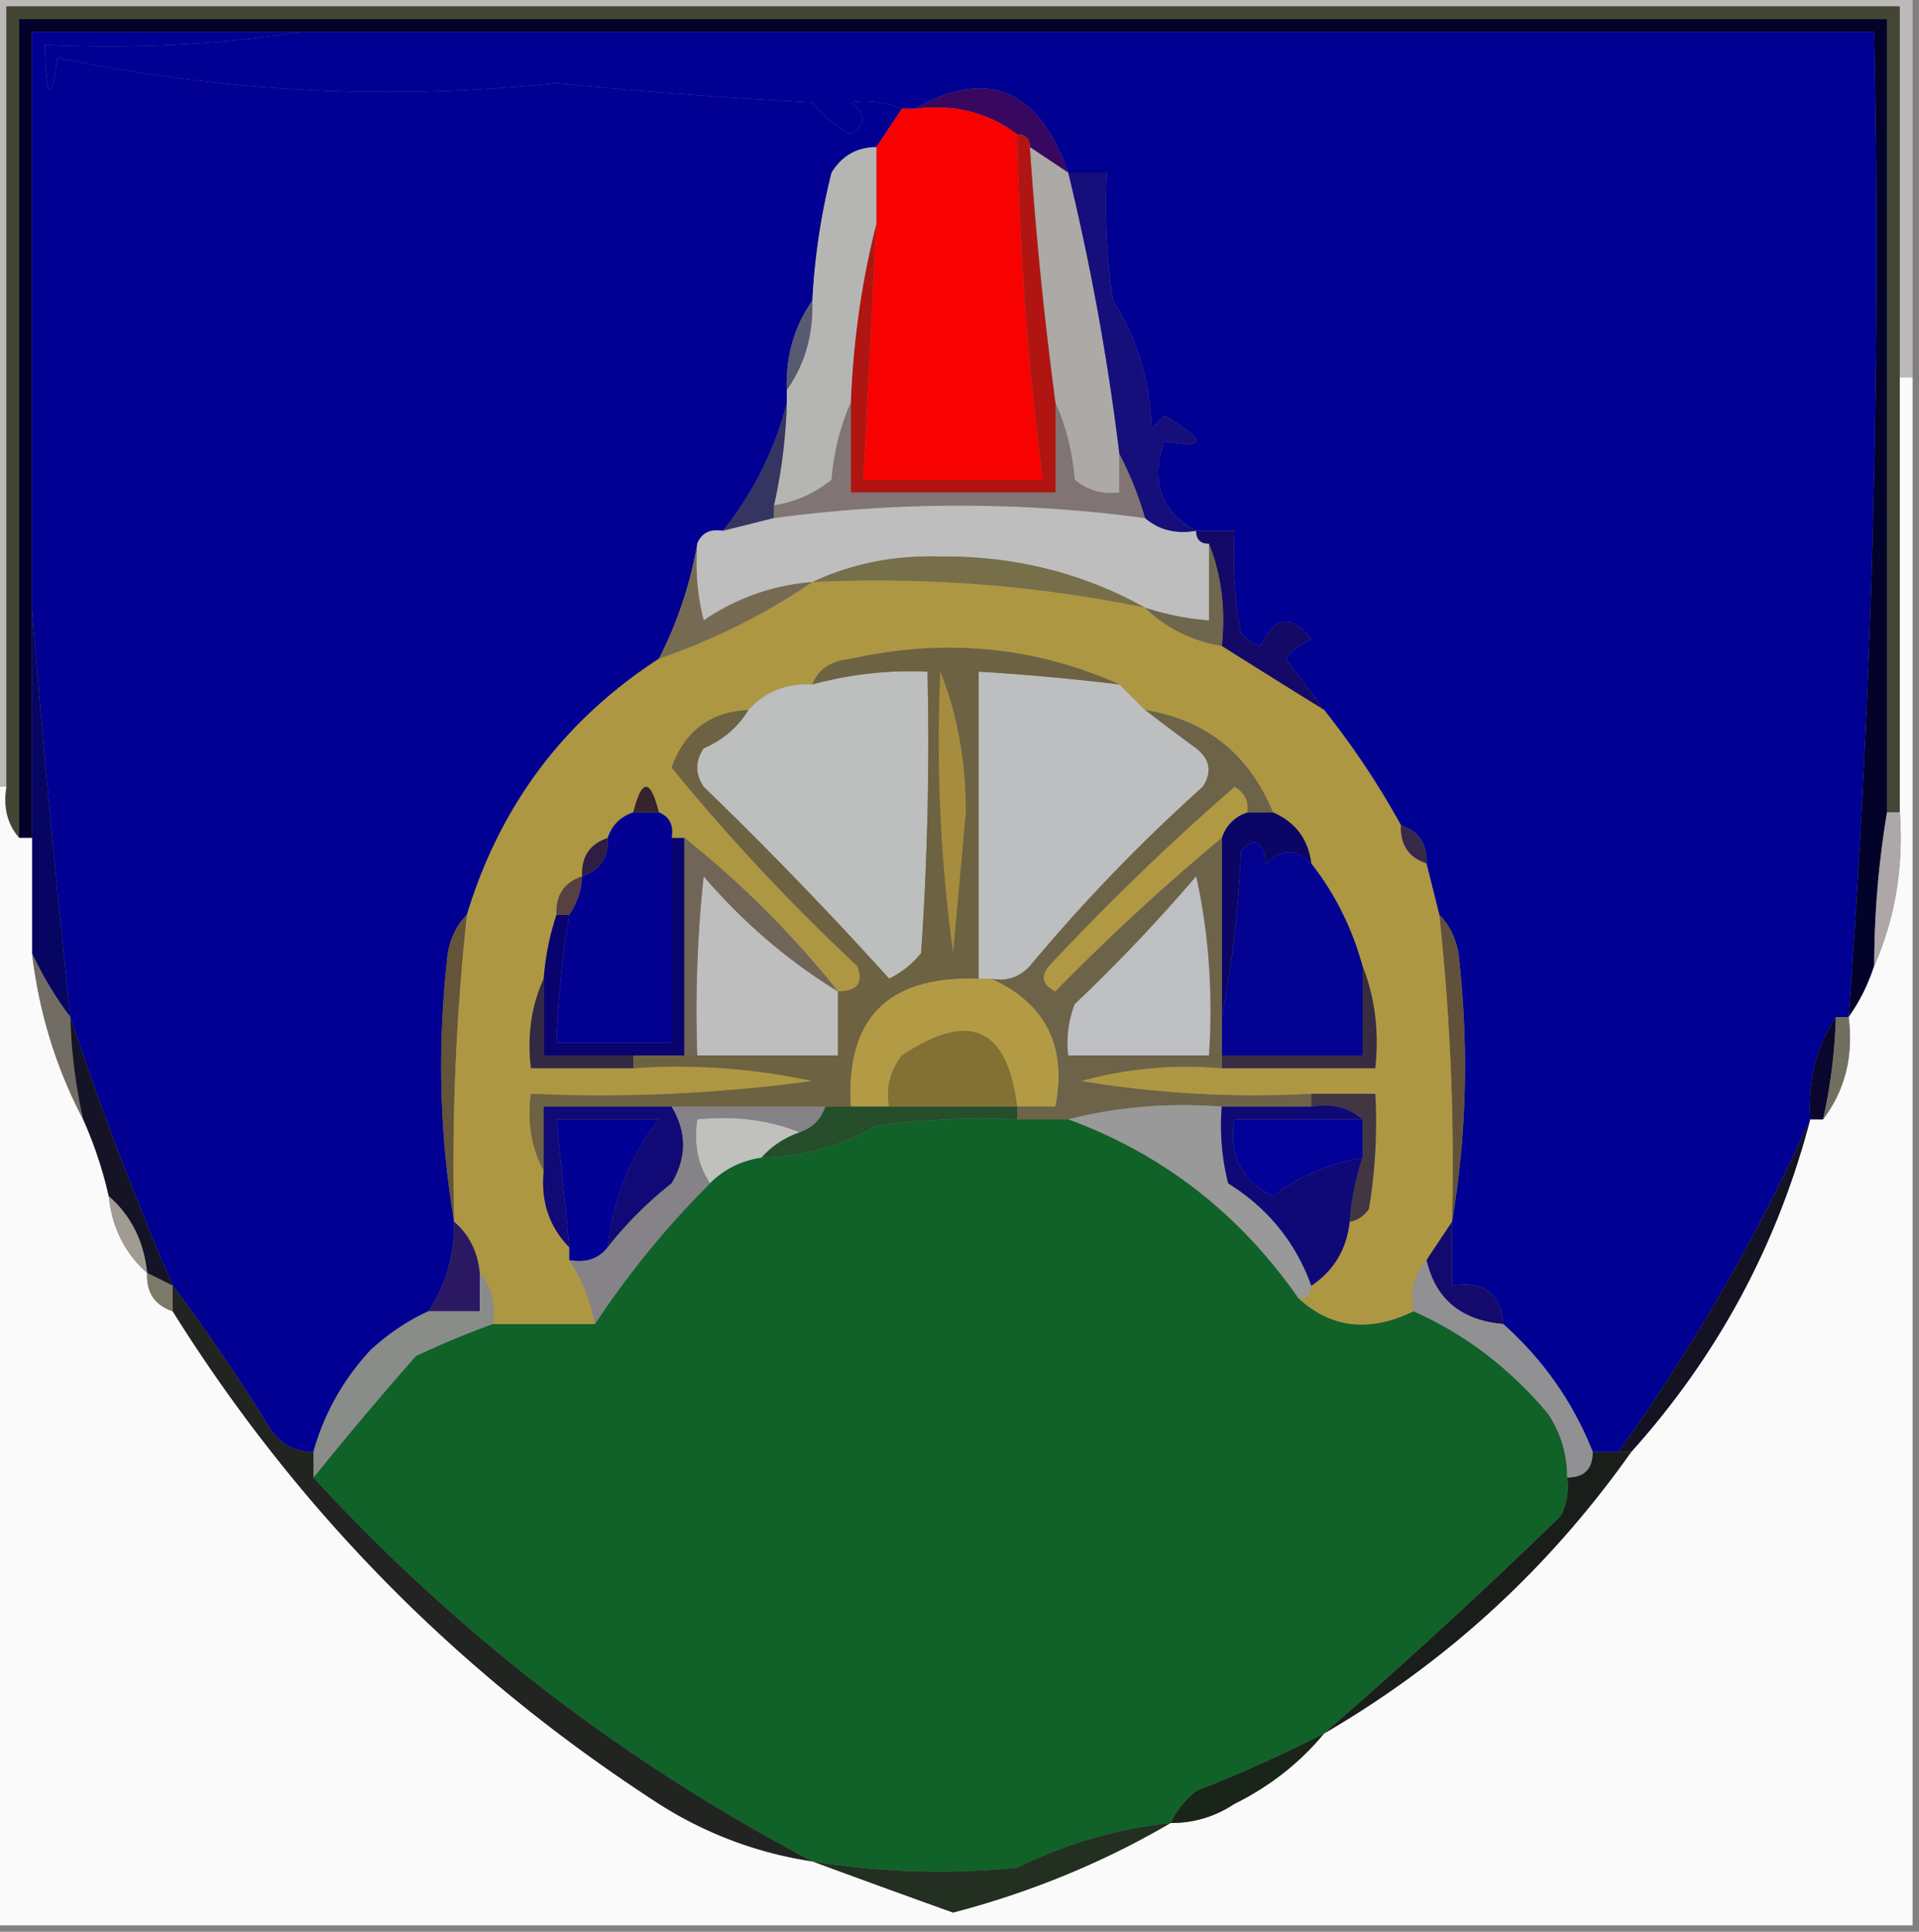 <svg xmlns="http://www.w3.org/2000/svg" width="150" height="151" style="shape-rendering:geometricPrecision;text-rendering:geometricPrecision;image-rendering:optimizeQuality;fill-rule:evenodd;clip-rule:evenodd"><rect width="100%" height="100%" fill="#808080" stroke="none"/><path style="opacity:1" fill="#bdb9b8" d="M-.5-.5h150v30h-1V.5H.5v61h-1v-62z"/><path style="opacity:1" fill="#434634" d="M148.5 29.5v34h-1v-62H1.5v64c-.934-1.068-1.268-2.401-1-4V.5h148v29z"/><path style="opacity:1" fill="#02022a" d="M147.5 63.5a73.312 73.312 0 0 0-1 12c-.489 1.495-1.155 2.829-2 4a825.517 825.517 0 0 0 2-77H2.5v63h-1v-64h146v62z"/><path style="opacity:1" fill="#010092" d="M23.5 2.5c-6.479.99-13.146 1.324-20 1 .122 4.338.455 4.672 1 1 12.841 2.698 25.841 3.364 39 2 6.653.666 13.32 1.166 20 1.5a10.76 10.76 0 0 0 3 2.5c1.211-.774 1.211-1.607 0-2.5 1.32-.195 2.653-.028 4 .5l-2 3c-1.517.01-2.684.677-3.5 2a52.078 52.078 0 0 0-1.5 10c-1.424 2.015-2.09 4.348-2 7v1a26.055 26.055 0 0 1-5 10c-.992-.172-1.658.162-2 1a31.204 31.204 0 0 1-3 9c-7.412 4.809-12.412 11.476-15 20-.768.763-1.268 1.763-1.5 3-.821 7.18-.655 14.18.5 21 .032 2.576-.635 4.909-2 7-1.591.719-3.091 1.719-4.5 3-2.157 2.317-3.657 4.984-4.5 8-1.517-.011-2.684-.677-3.5-2a138.461 138.461 0 0 0-7.5-11 263.165 263.165 0 0 1-8-21 1251.997 1251.997 0 0 1-3-32v-45h21z"/><path style="opacity:1" fill="#38075f" d="m83.5 13.5-3-2c0-.667-.333-1-1-1-2.28-1.723-4.947-2.39-8-2 5.694-3.217 9.694-1.55 12 5z"/><path style="opacity:1" fill="#000093" d="M23.5 2.5h123a825.517 825.517 0 0 1-2 77h-1c-1.54 2.338-2.206 5.005-2 8a154.79 154.79 0 0 1-15 26h-2c-1.529-3.868-3.863-7.201-7-10-.194-2.412-1.527-3.412-4-3v-5c1.155-6.82 1.321-13.82.5-21-.232-1.237-.732-2.237-1.5-3l-1-4c.073-1.527-.594-2.527-2-3a64.735 64.735 0 0 0-6-9 512.469 512.469 0 0 0-3-4 4.451 4.451 0 0 1 2-1.5c-1.513-2.023-2.846-1.856-4 .5a3.646 3.646 0 0 1-1.5-1 32.437 32.437 0 0 1-.5-8h-3c-2.75-1.508-3.584-3.841-2.5-7 3.346.59 3.346-.078 0-2l-1 1c-.079-3.656-1.079-6.99-3-10a50.441 50.441 0 0 1-.5-10h-3c-2.306-6.55-6.306-8.217-12-5h-1c-1.347-.528-2.68-.695-4-.5 1.211.893 1.211 1.726 0 2.5a10.76 10.76 0 0 1-3-2.5 402.984 402.984 0 0 1-20-1.5c-13.159 1.364-26.159.698-39-2-.545 3.672-.878 3.338-1-1 6.854.324 13.521-.01 20-1z"/><path style="opacity:1" fill="#f80101" d="M70.5 8.5h1c3.053-.39 5.72.277 8 2 .181 9.05.848 18.05 2 27h-14l1-20v-6l2-3z"/><path style="opacity:1" fill="#aca9a6" d="m80.5 11.5 3 2a191.342 191.342 0 0 1 4 22v3c-1.322.17-2.489-.163-3.5-1-.19-2.208-.69-4.208-1.5-6a306.854 306.854 0 0 1-2-20z"/><path style="opacity:1" fill="#b11511" d="M79.5 10.5c.667 0 1 .333 1 1a306.854 306.854 0 0 0 2 20v7h-16v-7c.19-4.87.856-9.536 2-14l-1 20h14a250.783 250.783 0 0 1-2-27z"/><path style="opacity:1" fill="#150e7b" d="M83.5 13.5h3c-.165 3.35.002 6.683.5 10 1.921 3.01 2.921 6.344 3 10l1-1c3.346 1.922 3.346 2.59 0 2-1.084 3.159-.25 5.492 2.5 7-1.599.268-2.932-.066-4-1a26.326 26.326 0 0 0-2-5 191.342 191.342 0 0 0-4-22z"/><path style="opacity:1" fill="#585a72" d="M63.5 23.5c.09 2.652-.576 4.985-2 7-.09-2.652.576-4.985 2-7z"/><path style="opacity:1" fill="#b5b6b4" d="M68.5 11.5v6c-1.144 4.464-1.81 9.13-2 14-.81 1.792-1.31 3.792-1.5 6a9.173 9.173 0 0 1-4.5 2 41.58 41.58 0 0 0 1-8v-1c1.424-2.015 2.09-4.348 2-7a52.078 52.078 0 0 1 1.5-10c.816-1.323 1.983-1.99 3.5-2z"/><path style="opacity:1" fill="#363562" d="M61.5 31.5a41.58 41.58 0 0 1-1 8v1l-4 1a26.055 26.055 0 0 0 5-10z"/><path style="opacity:1" fill="#807474" d="M66.5 31.5v7h16v-7c.81 1.792 1.31 3.792 1.5 6 1.011.837 2.178 1.17 3.5 1v-3a26.326 26.326 0 0 1 2 5 108.581 108.581 0 0 0-29 0v-1a9.173 9.173 0 0 0 4.5-2c.19-2.208.69-4.208 1.5-6z"/><path style="opacity:1" fill="#bdbebd" d="M89.5 40.5c1.068.934 2.401 1.268 4 1 0 .667.333 1 1 1v6a20.677 20.677 0 0 1-5-1c-4.862-2.712-10.195-4.045-16-4-3.617-.102-6.95.565-10 2-3.087.246-5.92 1.246-8.5 3a18.436 18.436 0 0 1-.5-6c.342-.838 1.008-1.172 2-1l4-1a108.581 108.581 0 0 1 29 0z"/><path style="opacity:1" fill="#140966" d="M93.5 41.5h3a32.437 32.437 0 0 0 .5 8c.414.457.914.79 1.5 1 1.154-2.356 2.487-2.523 4-.5a4.451 4.451 0 0 0-2 1.5 512.469 512.469 0 0 1 3 4c-2.649-1.64-5.316-3.307-8-5 .306-2.885-.027-5.552-1-8-.667 0-1-.333-1-1z"/><path style="opacity:1" fill="#776e4a" d="M89.5 47.5c-8.528-1.748-17.195-2.415-26-2 3.05-1.435 6.383-2.102 10-2 5.805-.045 11.138 1.288 16 4z"/><path style="opacity:1" fill="#6e664d" d="M94.5 42.5c.973 2.448 1.306 5.115 1 8-2.387-.412-4.387-1.412-6-3 1.617.538 3.284.871 5 1v-6z"/><path style="opacity:1" fill="#766b52" d="M54.5 42.5a18.436 18.436 0 0 0 .5 6c2.58-1.754 5.413-2.754 8.5-3-3.68 2.507-7.68 4.507-12 6a31.204 31.204 0 0 0 3-9z"/><path style="opacity:1" fill="#070562" d="M2.5 47.5c.85 10.542 1.85 21.208 3 32a27.186 27.186 0 0 1-3-5v-27z"/><path style="opacity:1" fill="#fbfafa" d="M148.5 29.5h1v121H-.5v-89h1c-.268 1.599.066 2.932 1 4h1v9c.56 4.675 1.894 9.009 4 13a31.703 31.703 0 0 1 2 6c.255 2.467 1.255 4.467 3 6-.073 1.527.594 2.527 2 3 9.736 15.571 22.403 28.404 38 38.5a30.735 30.735 0 0 0 12 4.5c3.603 1.33 7.27 2.663 11 4 6.074-1.588 11.74-3.921 17-7 1.808.009 3.475-.491 5-1.5 2.766-1.371 5.099-3.204 7-5.5 9.556-5.553 17.556-12.886 24-22 6.763-7.525 11.43-16.192 14-26h1c1.723-2.28 2.389-4.947 2-8 .845-1.171 1.511-2.505 2-4 1.636-3.71 2.302-7.71 2-12v-34z"/><path style="opacity:1" fill="#362949" d="M109.5 64.5c1.406.473 2.073 1.473 2 3-1.406-.473-2.073-1.473-2-3z"/><path style="opacity:1" fill="#ada7a8" d="M147.5 63.5h1c.302 4.29-.364 8.29-2 12a73.312 73.312 0 0 1 1-12z"/><path style="opacity:1" fill="#716d65" d="M2.5 74.5a27.186 27.186 0 0 0 3 5 41.583 41.583 0 0 0 1 8c-2.106-3.991-3.44-8.325-4-13z"/><path style="opacity:1" fill="#61513a" d="M112.5 71.5c.768.763 1.268 1.763 1.5 3 .821 7.18.655 14.18-.5 21a180.808 180.808 0 0 0-1-24z"/><path style="opacity:1" fill="#0b062d" d="M143.5 79.5a41.541 41.541 0 0 1-1 8h-1c-.206-2.995.46-5.662 2-8z"/><path style="opacity:1" fill="#63543a" d="M36.5 71.5a180.791 180.791 0 0 0-1 24c-1.155-6.82-1.321-13.82-.5-21 .232-1.237.732-2.237 1.5-3z"/><path style="opacity:1" fill="#ae9742" d="M63.5 45.5c8.805-.415 17.472.252 26 2 1.613 1.588 3.613 2.588 6 3 2.684 1.693 5.351 3.36 8 5a64.735 64.735 0 0 1 6 9c-.073 1.527.594 2.527 2 3l1 4a180.808 180.808 0 0 1 1 24l-2 3c-.934 1.068-1.268 2.401-1 4-3.427 1.677-6.427 1.344-9-1 .667 0 1-.333 1-1 1.75-1.16 2.75-2.826 3-5 .617-.11 1.117-.444 1.5-1 .498-2.982.665-5.982.5-9h-5a81.872 81.872 0 0 1-18-1 31.121 31.121 0 0 1 11-1h12c.306-2.885-.027-5.552-1-8-.826-2.985-2.159-5.651-4-8-.238-1.904-1.238-3.238-3-4-1.883-4.557-5.217-7.223-10-8l-2-2c-6.637-2.963-13.637-3.63-21-2-1.53.14-2.53.806-3 2-2.014-.108-3.68.558-5 2-2.98.142-4.98 1.642-6 4.5A158.288 158.288 0 0 0 67 75.5c.528 1.316.028 1.983-1.5 2a74.698 74.698 0 0 0-12-12h-1c.172-.992-.162-1.658-1-2-.667-2.667-1.333-2.667-2 0-1 .333-1.667 1-2 2-1.406.473-2.073 1.473-2 3-1.406.473-2.073 1.473-2 3a20.677 20.677 0 0 0-1 5c-.968 2.107-1.302 4.44-1 7h8c4.714-.327 9.38.007 14 1a121.87 121.87 0 0 1-22 1c-.295 2.235.039 4.235 1 6-.24 2.398.426 4.398 2 6v1a13.216 13.216 0 0 1 2 5h-8c.268-1.599-.066-2.932-1-4-.16-1.653-.826-2.986-2-4a180.791 180.791 0 0 1 1-24c2.588-8.524 7.588-15.191 15-20 4.32-1.493 8.32-3.493 12-6z"/><path style="opacity:1" fill="#372c41" d="M106.5 75.5c.973 2.448 1.306 5.115 1 8h-12v-1h11v-7z"/><path style="opacity:1" fill="#332942" d="M42.5 76.5v6h7v1h-8c-.302-2.56.032-4.893 1-7z"/><path style="opacity:1" fill="#09036f" d="M52.5 65.5h1v17h-11v-6a20.677 20.677 0 0 1 1-5h1a76.94 76.94 0 0 0-1 10h9v-16z"/><path style="opacity:1" fill="#b39b46" d="M76.5 76.5h1c4.253 1.948 5.92 5.281 5 10h-3c-.742-6.19-3.742-7.523-9-4-.929 1.189-1.262 2.522-1 4h-3c-.41-6.923 2.923-10.256 10-10z"/><path style="opacity:1" fill="#837133" d="M79.5 86.5h-10c-.262-1.478.071-2.811 1-4 5.258-3.523 8.258-2.19 9 4z"/><path style="opacity:1" fill="#bebebf" d="M65.5 77.5v5h-11c-.166-4.678 0-9.345.5-14 3.098 3.607 6.598 6.607 10.5 9z"/><path style="opacity:1" fill="#040290" d="M102.5 67.5c1.841 2.349 3.174 5.015 4 8v7h-11v-3c.825-4.147 1.325-8.48 1.5-13 1.016-1.134 1.683-.8 2 1 1.145-1.184 2.312-1.184 3.5 0z"/><path style="opacity:1" fill="#0b0565" d="M97.5 63.5h2c1.762.762 2.762 2.096 3 4-1.188-1.184-2.355-1.184-3.5 0-.317-1.8-.984-2.134-2-1-.175 4.52-.675 8.853-1.5 13v-14c.333-1 1-1.667 2-2z"/><path style="opacity:1" fill="#020192" d="M49.5 63.5h2c.838.342 1.172 1.008 1 2v16h-9a76.94 76.94 0 0 1 1-10 5.728 5.728 0 0 0 1-3c1.406-.473 2.073-1.473 2-3 .333-1 1-1.667 2-2z"/><path style="opacity:1" fill="#574140" d="M45.5 68.5a5.728 5.728 0 0 1-1 3h-1c-.073-1.527.594-2.527 2-3z"/><path style="opacity:1" fill="#706557" d="M53.5 65.5a74.698 74.698 0 0 1 12 12c-3.902-2.393-7.402-5.393-10.5-9a98.433 98.433 0 0 0-.5 14h-1v-17z"/><path style="opacity:1" fill="#2f1d43" d="M47.5 65.5c.073 1.527-.594 2.527-2 3-.073-1.527.594-2.527 2-3z"/><path style="opacity:1" fill="#b19943" d="M97.5 63.5c-1 .333-1.667 1-2 2a171.38 171.38 0 0 0-13 12c-1.021-.502-1.188-1.168-.5-2a194.592 194.592 0 0 1 14.5-14c.797.457 1.13 1.124 1 2z"/><path style="opacity:1" fill="#6d6348" d="M89.5 55.5c4.783.777 8.117 3.443 10 8h-2c.13-.876-.203-1.543-1-2a194.592 194.592 0 0 0-14.5 14c-.688.832-.521 1.498.5 2a171.38 171.38 0 0 1 13-12v18a31.121 31.121 0 0 0-11 1 81.872 81.872 0 0 0 18 1v1h-7c-4.202-.317-8.202.017-12 1h-4v-1h3c.92-4.719-.747-8.052-5-10 1.175.219 2.175-.114 3-1a133.932 133.932 0 0 1 13.5-14c.75-1.135.583-2.135-.5-3a171.62 171.62 0 0 1-4-3z"/><path style="opacity:1" fill="#bdbfc2" d="M93.5 68.5c.986 4.47 1.32 9.137 1 14h-11a8.434 8.434 0 0 1 .5-4 133.24 133.24 0 0 0 9.5-10z"/><path style="opacity:1" fill="#37232d" d="M51.5 63.5h-2c.667-2.667 1.333-2.667 2 0z"/><path style="opacity:1" fill="#bdbebf" d="m87.5 53.5 2 2c1.265.98 2.599 1.98 4 3 1.083.865 1.25 1.865.5 3a133.932 133.932 0 0 0-13.5 14c-.825.886-1.825 1.219-3 1h-1v-24c3.679.224 7.346.558 11 1z"/><path style="opacity:1" fill="#bdbebe" d="M58.5 55.5c1.32-1.442 2.986-2.108 5-2a29.22 29.22 0 0 1 9-1c.166 7.34 0 14.674-.5 22a7.253 7.253 0 0 1-2.5 2 307.096 307.096 0 0 0-14.5-15c-.667-1-.667-2 0-3 1.519-.663 2.685-1.663 3.5-3z"/><path style="opacity:1" fill="#6d6241" d="M87.5 53.5a185.644 185.644 0 0 0-11-1v24c-7.077-.256-10.41 3.077-10 10h-24v5c-.961-1.765-1.295-3.765-1-6a121.87 121.87 0 0 0 22-1 49.873 49.873 0 0 0-14-1v-1h16v-5c1.528-.017 2.028-.684 1.5-2A158.288 158.288 0 0 1 52.5 60c1.02-2.858 3.02-4.358 6-4.5-.815 1.337-1.981 2.337-3.5 3-.667 1-.667 2 0 3a307.096 307.096 0 0 1 14.5 15 7.253 7.253 0 0 0 2.5-2c.5-7.326.666-14.66.5-22a29.22 29.22 0 0 0-9 1c.47-1.194 1.47-1.86 3-2 7.363-1.63 14.363-.963 21 2z"/><path style="opacity:1" fill="#a58c3f" d="M73.5 52.5c1.322 3.268 1.989 6.935 2 11l-1 11a121.87 121.87 0 0 1-1-22z"/><path style="opacity:1" fill="#717060" d="M143.5 79.5h1c.389 3.053-.277 5.72-2 8a41.541 41.541 0 0 0 1-8z"/><path style="opacity:1" fill="#264e2b" d="M64.5 86.5h15v1a60.94 60.94 0 0 0-11 .5c-2.747 1.604-5.747 2.438-9 2.5.79-.901 1.79-1.568 3-2 1-.333 1.667-1 2-2z"/><path style="opacity:1" fill="#989998" d="M95.5 86.5a18.436 18.436 0 0 0 .5 6c3.107 1.937 5.274 4.604 6.5 8 0 .667-.333 1-1 1-4.598-6.613-10.598-11.28-18-14 3.798-.983 7.798-1.317 12-1z"/><path style="opacity:1" fill="#010195" d="M47.5 97.5c-.709.904-1.709 1.237-3 1v-1l-1-10h8c-2.227 2.836-3.56 6.17-4 10z"/><path style="opacity:1" fill="#020198" d="M106.5 87.5v3a15.862 15.862 0 0 0-7 3c-2.478-1.222-3.478-3.222-3-6h10z"/><path style="opacity:1" fill="#c0c0bd" d="M62.5 88.5c-1.21.432-2.21 1.099-3 2-1.562.233-2.895.9-4 2-.951-1.419-1.285-3.085-1-5 2.885-.306 5.552.027 8 1z"/><path style="opacity:1" fill="#413642" d="M102.5 86.5v-1h5a40.911 40.911 0 0 1-.5 9c-.383.556-.883.89-1.5 1a20.691 20.691 0 0 1 1-5v-3c-1.068-.934-2.401-1.268-4-1z"/><path style="opacity:1" fill="#151326" d="M5.5 79.5a263.165 263.165 0 0 0 8 21l-2-1c-.255-2.467-1.255-4.467-3-6a31.703 31.703 0 0 0-2-6 41.583 41.583 0 0 1-1-8z"/><path style="opacity:1" fill="#0f0977" d="M95.5 86.5h7c1.599-.268 2.932.066 4 1h-10c-.478 2.778.522 4.778 3 6a15.862 15.862 0 0 1 7-3 20.691 20.691 0 0 0-1 5c-.25 2.174-1.25 3.84-3 5-1.226-3.396-3.393-6.063-6.5-8a18.436 18.436 0 0 1-.5-6z"/><path style="opacity:1" fill="#100976" d="M52.5 86.5c1.194 1.984 1.194 3.984 0 6a29.925 29.925 0 0 0-5 5c.44-3.83 1.773-7.164 4-10h-8l1 10c-1.574-1.602-2.24-3.602-2-6v-5h10z"/><path style="opacity:1" fill="#106228" d="M79.5 87.5h4c7.402 2.72 13.402 7.387 18 14 2.573 2.344 5.573 2.677 9 1 4.025 1.786 7.525 4.452 10.5 8 1.009 1.525 1.509 3.192 1.5 5a4.934 4.934 0 0 1-.5 3 445.355 445.355 0 0 1-18.5 17 109.277 109.277 0 0 1-10 4.5c-.88.708-1.547 1.542-2 2.5a35.496 35.496 0 0 0-12 3.5 61.641 61.641 0 0 1-16-.5c-14.746-7.747-27.746-17.747-39-30a295.638 295.638 0 0 1 8-9.5 69.516 69.516 0 0 1 6-2.5h8a69.693 69.693 0 0 1 9-11c1.105-1.1 2.438-1.767 4-2 3.253-.062 6.253-.896 9-2.5a60.94 60.94 0 0 1 11-.5z"/><path style="opacity:1" fill="#858288" d="M52.5 86.5h12c-.333 1-1 1.667-2 2-2.448-.973-5.115-1.306-8-1-.285 1.915.049 3.581 1 5a69.693 69.693 0 0 0-9 11 13.216 13.216 0 0 0-2-5c1.291.237 2.291-.096 3-1a29.925 29.925 0 0 1 5-5c1.194-2.016 1.194-4.016 0-6z"/><path style="opacity:1" fill="#a09c92" d="M8.5 93.5c1.745 1.533 2.745 3.533 3 6-1.745-1.533-2.745-3.533-3-6z"/><path style="opacity:1" fill="#2a1863" d="M35.5 95.5c1.174 1.014 1.84 2.347 2 4v3h-4c1.365-2.091 2.032-4.424 2-7z"/><path style="opacity:1" fill="#140a6e" d="M113.5 95.5v5c2.473-.412 3.806.588 4 3-3.301-.292-5.301-1.959-6-5l2-3z"/><path style="opacity:1" fill="#7b7a68" d="m11.5 99.5 2 1v2c-1.406-.473-2.073-1.473-2-3z"/><path style="opacity:1" fill="#919193" d="M111.5 98.5c.699 3.041 2.699 4.708 6 5 3.137 2.799 5.471 6.132 7 10 0 1.333-.667 2-2 2 .009-1.808-.491-3.475-1.5-5-2.975-3.548-6.475-6.214-10.5-8-.268-1.599.066-2.932 1-4z"/><path style="opacity:1" fill="#141324" d="M141.5 87.5c-2.57 9.808-7.237 18.475-14 26h-1a154.79 154.79 0 0 0 15-26z"/><path style="opacity:1" fill="#8a8c8a" d="M37.5 99.5c.934 1.068 1.268 2.401 1 4a69.516 69.516 0 0 0-6 2.5 295.638 295.638 0 0 0-8 9.5v-2c.843-3.016 2.343-5.683 4.5-8 1.409-1.281 2.909-2.281 4.5-3h4v-3z"/><path style="opacity:1" fill="#212421" d="M13.5 100.5a138.461 138.461 0 0 1 7.5 11c.816 1.323 1.983 1.989 3.5 2v2c11.254 12.253 24.254 22.253 39 30a30.735 30.735 0 0 1-12-4.5c-15.597-10.096-28.264-22.929-38-38.5v-2z"/><path style="opacity:1" fill="#1a1e1a" d="M124.5 113.5h3c-6.444 9.114-14.444 16.447-24 22a445.355 445.355 0 0 0 18.5-17 4.934 4.934 0 0 0 .5-3c1.333 0 2-.667 2-2z"/><path style="opacity:1" fill="#182518" d="M103.5 135.5c-1.901 2.296-4.234 4.129-7 5.5-1.525 1.009-3.192 1.509-5 1.5.453-.958 1.12-1.792 2-2.5 3.492-1.37 6.825-2.87 10-4.5z"/><path style="opacity:1" fill="#222f21" d="M91.5 142.5c-5.26 3.079-10.926 5.412-17 7a1225.32 1225.32 0 0 1-11-4 61.641 61.641 0 0 0 16 .5 35.496 35.496 0 0 1 12-3.5z"/></svg>